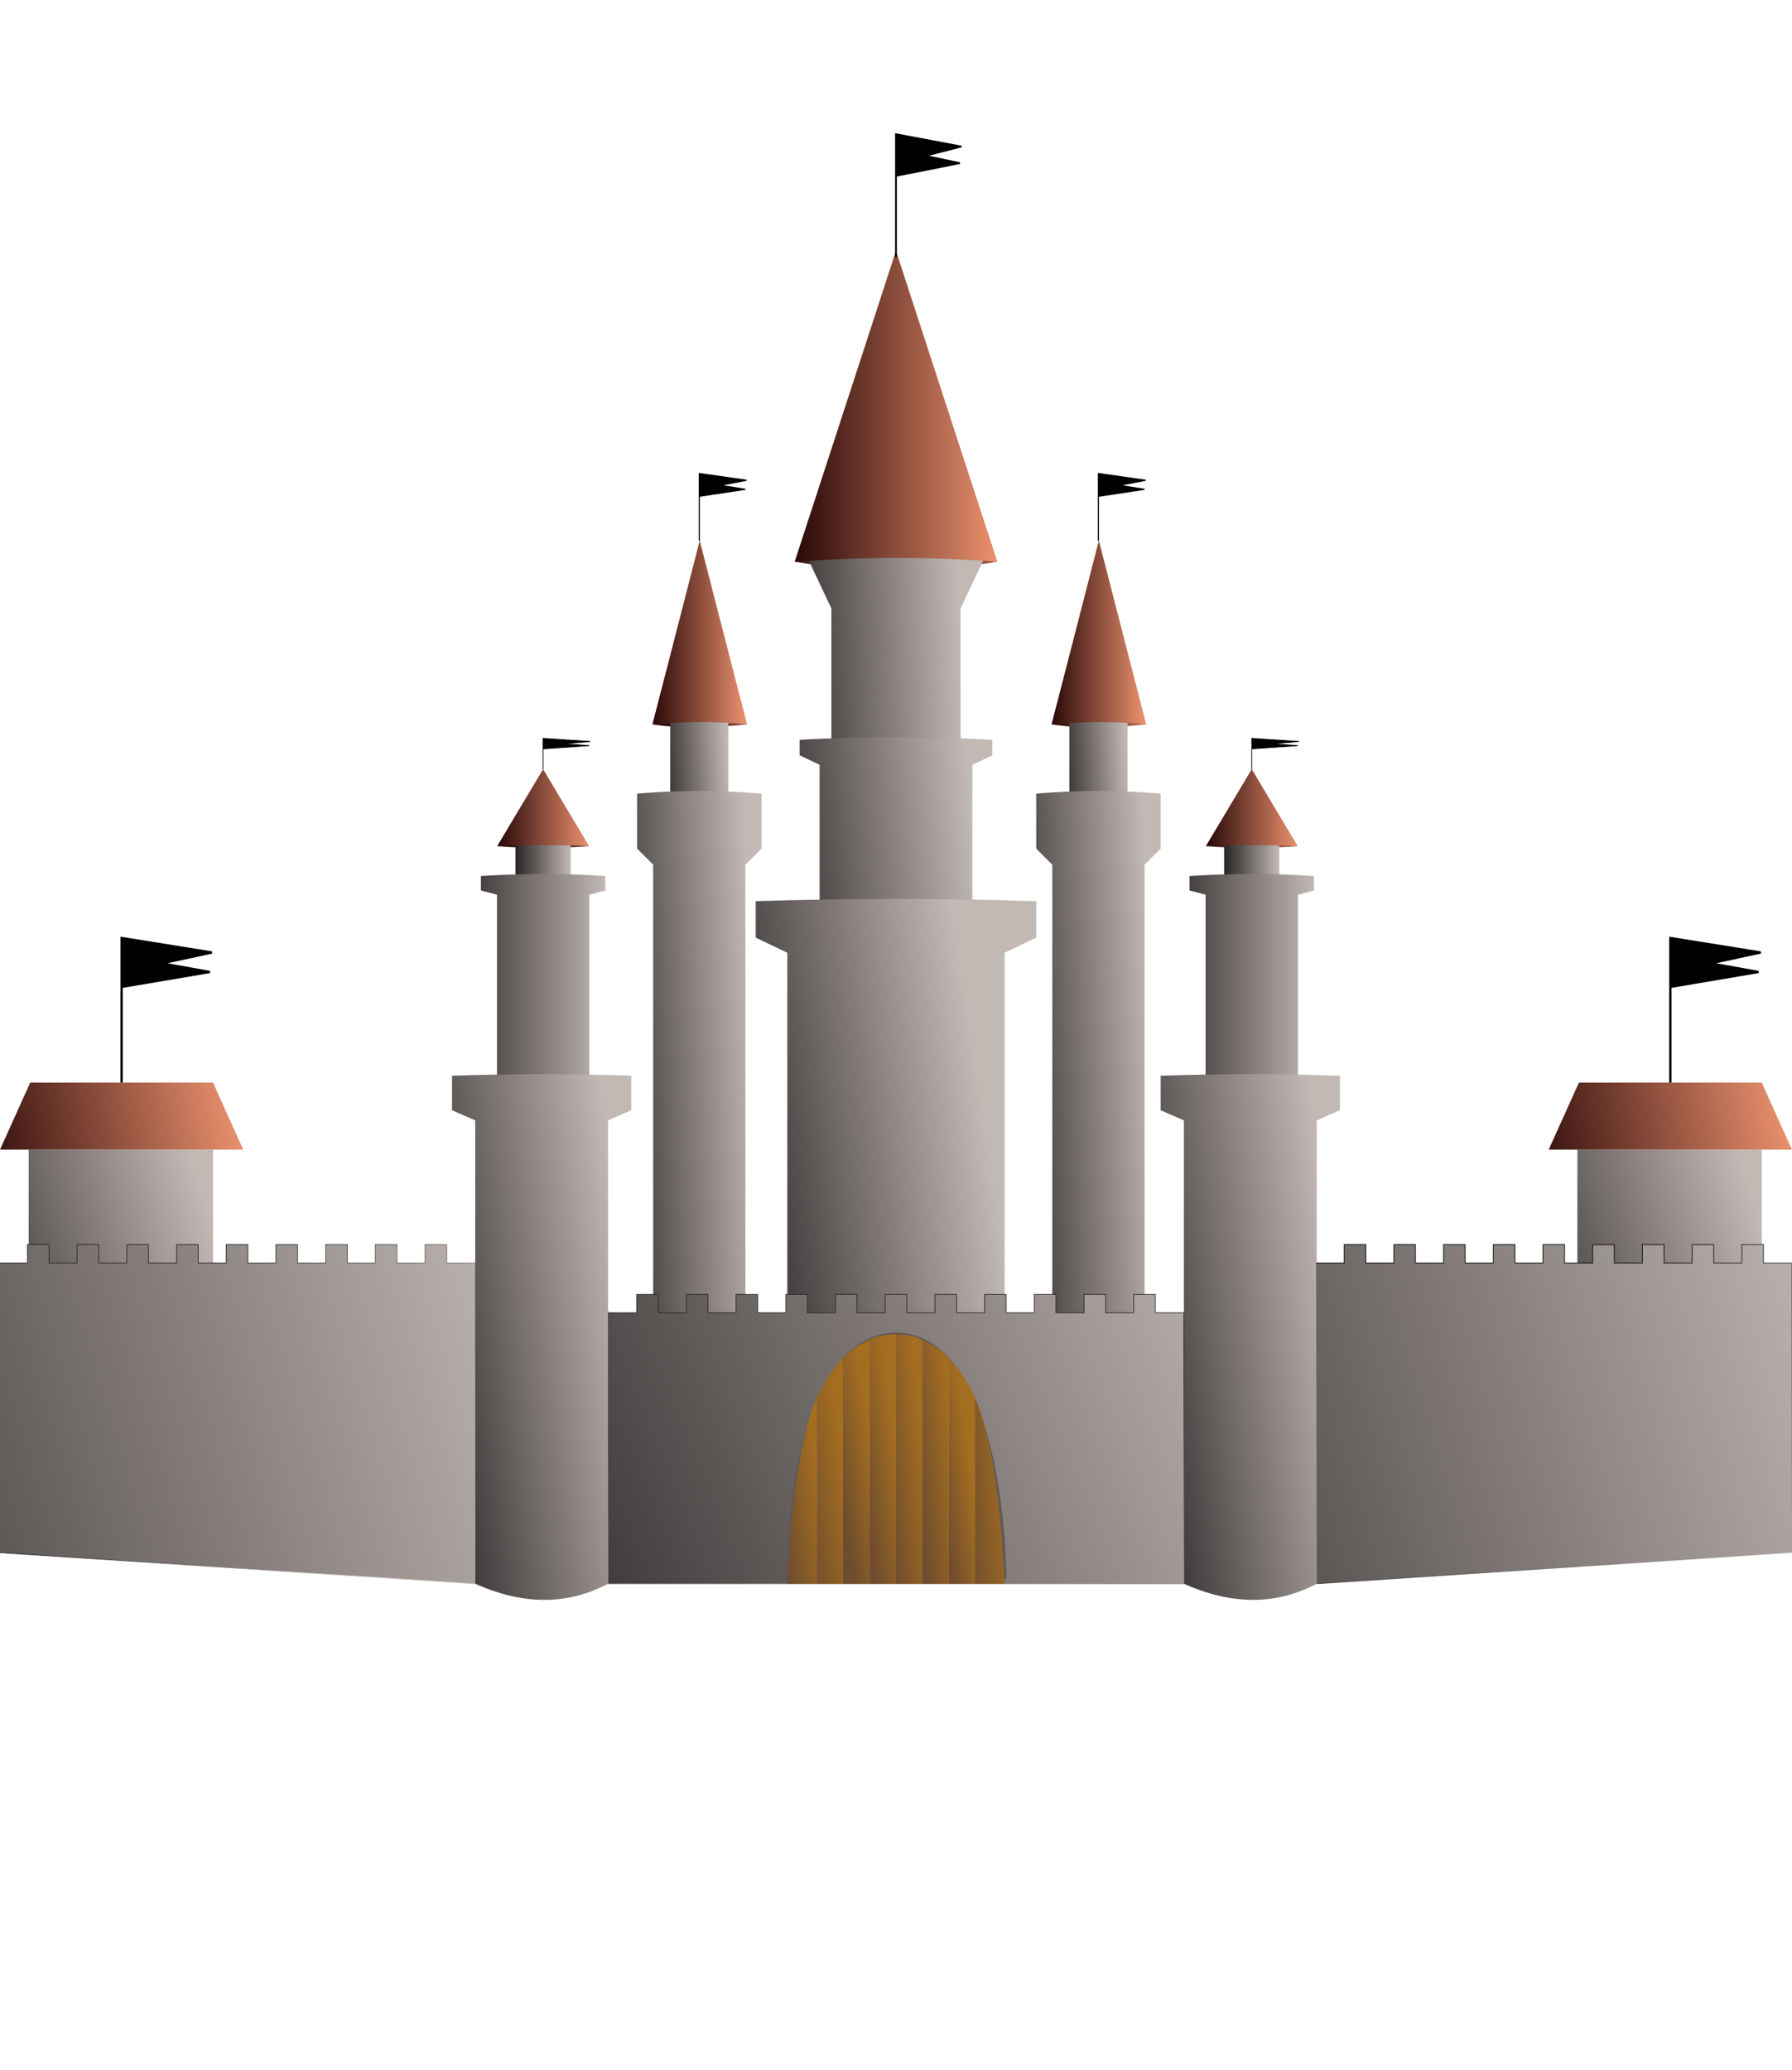 <?xml version="1.0" encoding="UTF-8" standalone="no"?>
<!-- Created with Inkscape (http://www.inkscape.org/) -->

<svg
   xmlns:dc="http://purl.org/dc/elements/1.1/"
   xmlns:cc="http://creativecommons.org/ns#"
   xmlns:rdf="http://www.w3.org/1999/02/22-rdf-syntax-ns#"
   xmlns:svg="http://www.w3.org/2000/svg"
   xmlns="http://www.w3.org/2000/svg"
   xmlns:xlink="http://www.w3.org/1999/xlink"
   xmlns:sodipodi="http://sodipodi.sourceforge.net/DTD/sodipodi-0.dtd"
   xmlns:inkscape="http://www.inkscape.org/namespaces/inkscape"
   width="143.933mm"
   height="166.229mm"
   viewBox="0 0 510 589"
   id="svg2"
   version="1.1"
   inkscape:version="0.91 r13725"
   sodipodi:docname="Phoenix fortress.svg">
  <defs
     id="defs4">
    <linearGradient
       inkscape:collect="always"
       id="linearGradient4622">
      <stop
         style="stop-color:#000000;stop-opacity:1;"
         offset="0"
         id="stop4624" />
      <stop
         style="stop-color:#000000;stop-opacity:0;"
         offset="1"
         id="stop4626" />
    </linearGradient>
    <linearGradient
       inkscape:collect="always"
       id="linearGradient4359">
      <stop
         style="stop-color:#262323;stop-opacity:1"
         offset="0"
         id="stop4361" />
      <stop
         style="stop-color:#c2b9b5;stop-opacity:1"
         offset="1"
         id="stop4363" />
    </linearGradient>
    <linearGradient
       inkscape:collect="always"
       id="linearGradient4333">
      <stop
         style="stop-color:#260606;stop-opacity:1"
         offset="0"
         id="stop4335" />
      <stop
         style="stop-color:#ee9370;stop-opacity:1"
         offset="1"
         id="stop4337" />
    </linearGradient>
    <inkscape:perspective
       sodipodi:type="inkscape:persp3d"
       inkscape:vp_x="0 : 294.49998 : 1"
       inkscape:vp_y="0 : 1000 : 0"
       inkscape:vp_z="510 : 294.49998 : 1"
       inkscape:persp3d-origin="255 : 196.33332 : 1"
       id="perspective4140" />
    <linearGradient
       inkscape:collect="always"
       xlink:href="#linearGradient4333"
       id="linearGradient4339"
       x1="230.462"
       y1="114.913"
       x2="279.524"
       y2="114.913"
       gradientUnits="userSpaceOnUse"
       gradientTransform="matrix(1.206,0,0,1,-52.55,-2e-6)" />
    <linearGradient
       inkscape:collect="always"
       xlink:href="#linearGradient4359"
       id="linearGradient4347"
       x1="226.58"
       y1="193.632"
       x2="270.732"
       y2="191.797"
       gradientUnits="userSpaceOnUse"
       gradientTransform="matrix(1.206,0,0,1,-52.55,-2e-6)" />
    <linearGradient
       inkscape:collect="always"
       xlink:href="#linearGradient4359"
       id="linearGradient4349"
       x1="221.9"
       y1="243.262"
       x2="273.518"
       y2="238.774"
       gradientUnits="userSpaceOnUse"
       gradientTransform="matrix(1.206,0,0,1,-52.55,-2e-6)" />
    <linearGradient
       inkscape:collect="always"
       xlink:href="#linearGradient4359"
       id="linearGradient4351"
       x1="216.318"
       y1="364.686"
       x2="280.681"
       y2="356.412"
       gradientUnits="userSpaceOnUse"
       gradientTransform="matrix(1.206,0,0,1,-52.55,-2e-6)" />
    <linearGradient
       inkscape:collect="always"
       xlink:href="#linearGradient4359"
       id="linearGradient4443"
       x1="276.264"
       y1="336.221"
       x2="322.398"
       y2="333.776"
       gradientUnits="userSpaceOnUse"
       gradientTransform="translate(8.427,-3.489868e-6)" />
    <linearGradient
       inkscape:collect="always"
       xlink:href="#linearGradient4359"
       id="linearGradient4451"
       x1="292.245"
       y1="217.047"
       x2="312.462"
       y2="215.824"
       gradientUnits="userSpaceOnUse"
       gradientTransform="translate(8.427,-3.489868e-6)" />
    <linearGradient
       inkscape:collect="always"
       xlink:href="#linearGradient4359"
       id="linearGradient4551"
       x1="295.913"
       y1="215.824"
       x2="312.462"
       y2="215.824"
       gradientUnits="userSpaceOnUse"
       gradientTransform="translate(1.772,0)" />
    <linearGradient
       inkscape:collect="always"
       xlink:href="#linearGradient4359"
       id="linearGradient4443-4"
       x1="275.788"
       y1="336.695"
       x2="322.398"
       y2="333.776"
       gradientUnits="userSpaceOnUse"
       gradientTransform="matrix(1.44,0,0,0.628,-82.245,164.191)" />
    <linearGradient
       inkscape:collect="always"
       xlink:href="#linearGradient4359"
       id="linearGradient4443-44"
       x1="277.418"
       y1="333.776"
       x2="322.398"
       y2="333.776"
       gradientUnits="userSpaceOnUse"
       gradientTransform="matrix(1,0,0,0.263,52.057,189.827)" />
    <linearGradient
       inkscape:collect="always"
       xlink:href="#linearGradient4359"
       id="linearGradient4451-9"
       x1="295.913"
       y1="215.824"
       x2="312.462"
       y2="215.824"
       gradientUnits="userSpaceOnUse"
       gradientTransform="matrix(0.949,0,0,0.426,67.475,152.999)" />
    <linearGradient
       inkscape:collect="always"
       xlink:href="#linearGradient4359"
       id="linearGradient4768"
       x1="285.977"
       y1="333.776"
       x2="322.398"
       y2="333.776"
       gradientUnits="userSpaceOnUse"
       gradientTransform="matrix(1,0,0,0.263,47.474,189.827)" />
    <linearGradient
       inkscape:collect="always"
       xlink:href="#linearGradient4359"
       id="linearGradient4770"
       x1="295.913"
       y1="215.824"
       x2="312.462"
       y2="215.824"
       gradientUnits="userSpaceOnUse"
       gradientTransform="matrix(0.949,0,0,0.412,62.892,156.137)" />
    <linearGradient
       gradientTransform="translate(0,-2.4907713e-6)"
       inkscape:collect="always"
       xlink:href="#linearGradient4359"
       id="linearGradient4941"
       x1="130.646"
       y1="461.424"
       x2="362.214"
       y2="365.99"
       gradientUnits="userSpaceOnUse" />
    <linearGradient
       gradientTransform="translate(0,-2.4907713e-6)"
       inkscape:collect="always"
       xlink:href="#linearGradient4992"
       id="linearGradient5020"
       x1="220.055"
       y1="421.767"
       x2="233"
       y2="419.804"
       gradientUnits="userSpaceOnUse" />
    <linearGradient
       id="linearGradient4992"
       inkscape:collect="always">
      <stop
         id="stop4994"
         offset="0"
         style="stop-color:#6f4c2d;stop-opacity:1" />
      <stop
         id="stop4996"
         offset="1"
         style="stop-color:#a46e21;stop-opacity:1" />
    </linearGradient>
    <linearGradient
       gradientTransform="translate(0,-2.4907713e-6)"
       inkscape:collect="always"
       xlink:href="#linearGradient4992"
       id="linearGradient5012"
       x1="225.957"
       y1="415.999"
       x2="239.915"
       y2="414.036"
       gradientUnits="userSpaceOnUse" />
    <linearGradient
       gradientTransform="translate(0,-2.4907713e-6)"
       inkscape:collect="always"
       xlink:href="#linearGradient4992"
       id="linearGradient5004"
       x1="237.234"
       y1="413.033"
       x2="248.049"
       y2="411.288"
       gradientUnits="userSpaceOnUse" />
    <linearGradient
       gradientTransform="translate(0,-2.4907713e-6)"
       inkscape:collect="always"
       xlink:href="#linearGradient4992"
       id="linearGradient4990"
       x1="244.059"
       y1="412.211"
       x2="254.993"
       y2="410.685"
       gradientUnits="userSpaceOnUse" />
    <linearGradient
       gradientTransform="matrix(-1,0,0,1,509.985,-2.4907713e-6)"
       inkscape:collect="always"
       xlink:href="#linearGradient4992"
       id="linearGradient5020-7"
       x1="236.413"
       y1="420.241"
       x2="222.749"
       y2="419.15"
       gradientUnits="userSpaceOnUse" />
    <linearGradient
       gradientTransform="matrix(-1,0,0,1,509.985,-2.4907713e-6)"
       inkscape:collect="always"
       xlink:href="#linearGradient4992"
       id="linearGradient5012-9"
       x1="242.751"
       y1="422.324"
       x2="233.372"
       y2="421.015"
       gradientUnits="userSpaceOnUse" />
    <linearGradient
       gradientTransform="matrix(-1,0,0,1,509.985,-2.4907713e-6)"
       inkscape:collect="always"
       xlink:href="#linearGradient4992"
       id="linearGradient5004-5"
       x1="251.193"
       y1="405.181"
       x2="239.325"
       y2="403.872"
       gradientUnits="userSpaceOnUse" />
    <linearGradient
       gradientTransform="matrix(-1,0,0,1,509.985,-2.4907713e-6)"
       inkscape:collect="always"
       xlink:href="#linearGradient4992"
       id="linearGradient4990-2"
       x1="259.137"
       y1="411.557"
       x2="247.331"
       y2="410.28"
       gradientUnits="userSpaceOnUse" />
    <linearGradient
       inkscape:collect="always"
       xlink:href="#linearGradient4359"
       id="linearGradient5251-1"
       x1="374.736"
       y1="400.415"
       x2="451.759"
       y2="375.813"
       gradientUnits="userSpaceOnUse"
       gradientTransform="translate(-382.523,-2.4907713e-6)" />
    <linearGradient
       inkscape:collect="always"
       xlink:href="#linearGradient4333"
       id="linearGradient5243-2"
       x1="374.736"
       y1="333.549"
       x2="451.759"
       y2="317.557"
       gradientUnits="userSpaceOnUse"
       gradientTransform="translate(-382.523,-2.4907713e-6)" />
    <linearGradient
       gradientTransform="translate(-201.678,-1.2490771e-5)"
       inkscape:collect="always"
       xlink:href="#linearGradient4359"
       id="linearGradient4941-8"
       x1="110.041"
       y1="461.732"
       x2="360.913"
       y2="384.411"
       gradientUnits="userSpaceOnUse" />
    <linearGradient
       gradientTransform="translate(-201.678,-1.2490771e-5)"
       inkscape:collect="always"
       xlink:href="#linearGradient4359"
       id="linearGradient4949-1"
       x1="294.314"
       y1="331.268"
       x2="360.913"
       y2="384.411"
       gradientUnits="userSpaceOnUse" />
    <linearGradient
       inkscape:collect="always"
       xlink:href="#linearGradient4359"
       id="linearGradient5251"
       x1="374.736"
       y1="400.415"
       x2="451.759"
       y2="375.813"
       gradientUnits="userSpaceOnUse"
       gradientTransform="translate(58.234,-2.4907713e-6)" />
    <linearGradient
       inkscape:collect="always"
       xlink:href="#linearGradient4333"
       id="linearGradient5243"
       x1="374.736"
       y1="333.549"
       x2="451.759"
       y2="317.557"
       gradientUnits="userSpaceOnUse"
       gradientTransform="translate(58.234,-2.4907713e-6)" />
    <linearGradient
       gradientTransform="translate(173.066,-1.2490771e-5)"
       inkscape:collect="always"
       xlink:href="#linearGradient4359"
       id="linearGradient4941-8-1"
       x1="110.041"
       y1="461.732"
       x2="360.913"
       y2="384.411"
       gradientUnits="userSpaceOnUse" />
    <linearGradient
       inkscape:collect="always"
       xlink:href="#linearGradient4333"
       id="linearGradient4339-5"
       x1="230.462"
       y1="114.913"
       x2="279.524"
       y2="114.913"
       gradientUnits="userSpaceOnUse"
       gradientTransform="matrix(0.562,0,0,0.591,169.32,111.7)" />
    <linearGradient
       inkscape:collect="always"
       xlink:href="#linearGradient4333"
       id="linearGradient4339-4"
       x1="230.462"
       y1="114.913"
       x2="279.524"
       y2="114.913"
       gradientUnits="userSpaceOnUse"
       gradientTransform="matrix(0.546,0,0,0.247,217.111,201.218)" />
    <linearGradient
       inkscape:collect="always"
       xlink:href="#linearGradient4333"
       id="linearGradient4339-5-9"
       x1="237.199"
       y1="165.814"
       x2="258.525"
       y2="133.523"
       gradientUnits="userSpaceOnUse"
       gradientTransform="matrix(0.562,0,0,0.591,169.32,111.7)" />
    <linearGradient
       inkscape:collect="always"
       xlink:href="#linearGradient4333"
       id="linearGradient4339-9"
       x1="236.776"
       y1="173.629"
       x2="269.223"
       y2="124.106"
       gradientUnits="userSpaceOnUse"
       gradientTransform="matrix(1.206,0,0,1,-52.55,-2e-6)" />
    <linearGradient
       inkscape:collect="always"
       xlink:href="#linearGradient4333"
       id="linearGradient4339-4-6"
       x1="240.596"
       y1="171.581"
       x2="271.939"
       y2="123.393"
       gradientUnits="userSpaceOnUse"
       gradientTransform="matrix(0.546,0,0,0.247,217.111,201.218)" />
    <linearGradient
       inkscape:collect="always"
       xlink:href="#linearGradient4333"
       id="linearGradient4339-5-2"
       x1="230.462"
       y1="114.913"
       x2="279.524"
       y2="114.913"
       gradientUnits="userSpaceOnUse"
       gradientTransform="matrix(0.562,0,0,0.591,55.727,111.7)" />
    <linearGradient
       inkscape:collect="always"
       xlink:href="#linearGradient4359"
       id="linearGradient4443-9"
       x1="276.264"
       y1="336.221"
       x2="322.398"
       y2="333.776"
       gradientUnits="userSpaceOnUse"
       gradientTransform="translate(-105.167,-9.9999997e-7)" />
    <linearGradient
       inkscape:collect="always"
       xlink:href="#linearGradient4359"
       id="linearGradient4451-8"
       x1="292.245"
       y1="217.047"
       x2="312.462"
       y2="215.824"
       gradientUnits="userSpaceOnUse"
       gradientTransform="translate(-105.167,-9.9999997e-7)" />
    <linearGradient
       inkscape:collect="always"
       xlink:href="#linearGradient4333"
       id="linearGradient4339-5-9-5"
       x1="242.448"
       y1="164.497"
       x2="256.312"
       y2="130.888"
       gradientUnits="userSpaceOnUse"
       gradientTransform="matrix(0.562,0,0,0.591,55.727,111.7)" />
    <linearGradient
       inkscape:collect="always"
       xlink:href="#linearGradient4333"
       id="linearGradient4339-4-2"
       x1="230.462"
       y1="114.913"
       x2="279.524"
       y2="114.913"
       gradientUnits="userSpaceOnUse"
       gradientTransform="matrix(0.546,0,0,0.247,15.433,201.218)" />
    <linearGradient
       inkscape:collect="always"
       xlink:href="#linearGradient4359"
       id="linearGradient4443-4-0"
       x1="275.788"
       y1="336.695"
       x2="322.398"
       y2="333.776"
       gradientUnits="userSpaceOnUse"
       gradientTransform="matrix(1.44,0,0,0.628,-283.923,164.191)" />
    <linearGradient
       inkscape:collect="always"
       xlink:href="#linearGradient4359"
       id="linearGradient4443-44-8"
       x1="277.418"
       y1="333.776"
       x2="322.398"
       y2="333.776"
       gradientUnits="userSpaceOnUse"
       gradientTransform="matrix(1,0,0,0.263,-149.62,189.827)" />
    <linearGradient
       inkscape:collect="always"
       xlink:href="#linearGradient4359"
       id="linearGradient4451-9-8"
       x1="295.913"
       y1="215.824"
       x2="312.462"
       y2="215.824"
       gradientUnits="userSpaceOnUse"
       gradientTransform="matrix(0.949,0,0,0.426,-134.202,152.999)" />
    <linearGradient
       inkscape:collect="always"
       xlink:href="#linearGradient4333"
       id="linearGradient4339-4-6-6"
       x1="254.848"
       y1="160.869"
       x2="279.524"
       y2="114.913"
       gradientUnits="userSpaceOnUse"
       gradientTransform="matrix(0.546,0,0,0.247,15.433,201.218)" />
    <linearGradient
       inkscape:collect="always"
       xlink:href="#linearGradient4359"
       id="linearGradient4620"
       x1="299.488"
       y1="388.816"
       x2="312.232"
       y2="483.411"
       gradientUnits="userSpaceOnUse" />
    <linearGradient
       inkscape:collect="always"
       xlink:href="#linearGradient4622"
       id="linearGradient4628"
       x1="419.792"
       y1="382.182"
       x2="466.583"
       y2="467.166"
       gradientUnits="userSpaceOnUse" />
  </defs>
  <sodipodi:namedview
     id="base"
     pagecolor="#ffffff"
     bordercolor="#666666"
     borderopacity="0"
     inkscape:pageopacity="0"
     inkscape:pageshadow="2"
     inkscape:zoom="6.4647771"
     inkscape:cx="264.42173"
     inkscape:cy="444.14595"
     inkscape:document-units="px"
     inkscape:current-layer="layer2"
     showgrid="false"
     inkscape:snap-global="true"
     inkscape:object-paths="true"
     inkscape:object-nodes="true"
     inkscape:snap-smooth-nodes="true"
     inkscape:window-width="1470"
     inkscape:window-height="841"
     inkscape:window-x="-8"
     inkscape:window-y="-8"
     inkscape:window-maximized="1"
     showguides="true"
     inkscape:guide-bbox="true"
     inkscape:snap-intersection-paths="true"
     showborder="true"
     fit-margin-top="0"
     fit-margin-left="0"
     fit-margin-right="0"
     fit-margin-bottom="0"
     inkscape:snap-nodes="true"
     inkscape:snap-midpoints="true"
     inkscape:snap-others="true"
     inkscape:snap-bbox="true" />
  <g
     inkscape:label="Ebene 1"
     inkscape:groupmode="layer"
     id="layer1"
     transform="translate(-85.007,-240.862)"
     style="display:none"
     sodipodi:insensitive="true">
    <path
       sodipodi:type="star"
       style="fill:none;fill-opacity:1;stroke:#000000;stroke-width:8.15;stroke-linecap:round;stroke-linejoin:miter;stroke-miterlimit:4;stroke-dasharray:none;stroke-opacity:1"
       id="path4136"
       sodipodi:sides="6"
       sodipodi:cx="339.98145"
       sodipodi:cy="535.36218"
       sodipodi:r1="1043.2921"
       sodipodi:r2="903.51752"
       sodipodi:arg1="0.52359878"
       sodipodi:arg2="1.0471976"
       inkscape:flatsided="true"
       inkscape:rounded="0"
       inkscape:randomized="0"
       d="m 1243.499,1057.008 -903.517,521.646 -903.517,-521.646 0,-1043.292 903.517,-521.646 903.517,521.646 z"
       transform="matrix(0.282,0,0,0.282,244.047,384.24)" />
  </g>
  <g
     inkscape:groupmode="layer"
     id="layer2"
     inkscape:label="Ebene 2"
     style="display:inline">
    <path
       style="display:inline;fill:url(#linearGradient4339-4-6);fill-opacity:1;fill-rule:evenodd;stroke:none;stroke-width:1px;stroke-linecap:butt;stroke-linejoin:miter;stroke-opacity:1"
       d="m 369.274,240.74 c -8.686,0.646 -17.372,0.69 -26.058,0 l 13.029,-21.865 z"
       id="path4214-0-1-6"
       inkscape:connector-curvature="0"
       sodipodi:nodetypes="cccc" />
    <path
       style="display:inline;fill:url(#linearGradient4339-9);fill-opacity:1;fill-rule:evenodd;stroke:none;stroke-width:1px;stroke-linecap:butt;stroke-linejoin:miter;stroke-opacity:1"
       d="m 283.792,159.833 c -19.619,3.137 -38.803,3.012 -57.598,0 l 28.799,-88.422 z"
       id="path4214-0-5"
       inkscape:connector-curvature="0"
       sodipodi:nodetypes="cccc" />
    <path
       style="fill:url(#linearGradient4347);fill-opacity:1;fill-rule:evenodd;stroke:none;stroke-width:1px;stroke-linecap:butt;stroke-linejoin:miter;stroke-opacity:1"
       d="m 229.502,158.062 7.111,15.045 0,37.381 36.76,0 0,-37.381 7.111,-15.045 c -16.994,-0.672 -33.988,-0.669 -50.982,0 z"
       id="path4210"
       inkscape:connector-curvature="0"
       sodipodi:nodetypes="ccccccc" />
    <path
       style="fill:url(#linearGradient4339);fill-opacity:1;fill-rule:evenodd;stroke:none;stroke-width:1px;stroke-linecap:butt;stroke-linejoin:miter;stroke-opacity:1"
       d="m 283.792,159.833 c -19.199,-1.495 -38.399,-1.431 -57.598,0 l 28.799,-88.422 z"
       id="path4214-0"
       inkscape:connector-curvature="0"
       sodipodi:nodetypes="cccc" />
    <path
       style="fill:url(#linearGradient4349);fill-opacity:1;fill-rule:evenodd;stroke:none;stroke-width:1px;stroke-linecap:butt;stroke-linejoin:miter;stroke-opacity:1"
       d="m 227.578,210.488 0,4.398 5.674,2.717 0,38.798 43.48,0 0,-38.798 5.674,-2.717 0,-4.398 c -18.698,-1.055 -36.96,-1.02 -54.828,0 z"
       id="path4202"
       inkscape:connector-curvature="0"
       sodipodi:nodetypes="ccccccccc" />
    <path
       style="fill:url(#linearGradient4351);fill-opacity:1;fill-rule:evenodd;stroke:none;stroke-width:0.1;stroke-linecap:butt;stroke-linejoin:miter;stroke-miterlimit:4;stroke-dasharray:none;stroke-opacity:1"
       d="m 215.08,256.402 0,10.368 8.99,4.305 0,170.676 30.922,0 30.922,0 0,-170.676 8.99,-4.305 0,-10.368 c -26.894,-0.879 -53.493,-0.845 -79.824,0 z"
       id="path4190"
       inkscape:connector-curvature="0"
       sodipodi:nodetypes="cccccccccc" />
    <path
       style="fill:#000000;fill-opacity:1;fill-rule:evenodd;stroke:#000000;stroke-width:0.5;stroke-linecap:butt;stroke-linejoin:miter;stroke-miterlimit:4;stroke-dasharray:none;stroke-opacity:1"
       d="m 254.993,73.182 0,-34.996 18.612,3.511 -10.312,2.633 9.873,2.084 -18.173,3.62"
       id="path4307"
       inkscape:connector-curvature="0" />
    <path
       style="fill:#000000;fill-opacity:1;fill-rule:evenodd;stroke:#000000;stroke-width:0.314;stroke-linecap:butt;stroke-linejoin:miter;stroke-miterlimit:4;stroke-dasharray:none;stroke-opacity:1"
       d="m 312.606,153.873 0,-19.154 13.453,1.921 -7.454,1.441 7.137,1.141 -13.136,1.981"
       id="path4307-8"
       inkscape:connector-curvature="0" />
    <path
       style="display:inline;fill:url(#linearGradient4339-5-9);fill-opacity:1;fill-rule:evenodd;stroke:none;stroke-width:1px;stroke-linecap:butt;stroke-linejoin:miter;stroke-opacity:1"
       d="m 326.165,206.093 c -8.953,0.957 -17.906,1.402 -26.859,0 l 13.43,-52.22 z"
       id="path4214-0-4-0"
       inkscape:connector-curvature="0"
       sodipodi:nodetypes="cccc" />
    <path
       style="fill:url(#linearGradient4451);fill-opacity:1;fill-rule:evenodd;stroke:none;stroke-width:1px;stroke-linecap:butt;stroke-linejoin:miter;stroke-opacity:1"
       d="m 320.889,225.801 0,-21.726 c -5.516,0 -11.033,0 -16.549,0 l 0,21.726 z"
       id="path4412-5"
       inkscape:connector-curvature="0"
       sodipodi:nodetypes="ccccc" />
    <path
       style="fill:url(#linearGradient4443);fill-opacity:1;fill-rule:evenodd;stroke:none;stroke-width:1px;stroke-linecap:butt;stroke-linejoin:miter;stroke-opacity:1"
       d="m 325.742,441.75 0,-195.739 4.583,-4.583 0,-15.626 c -12.032,-1.049 -23.831,-1.011 -35.421,0 l 0,15.626 4.583,4.583 0,195.739 13.127,0 z"
       id="path4387-1"
       inkscape:connector-curvature="0"
       sodipodi:nodetypes="cccccccccc" />
    <path
       style="fill:#000000;fill-opacity:1;fill-rule:evenodd;stroke:#000000;stroke-width:0.213;stroke-linecap:butt;stroke-linejoin:miter;stroke-miterlimit:4;stroke-dasharray:none;stroke-opacity:1"
       d="m 356.245,218.876 0,-8.795 13.453,0.882 -7.454,0.662 7.137,0.524 -13.136,0.91"
       id="path4307-8-8"
       inkscape:connector-curvature="0" />
    <path
       style="fill:url(#linearGradient4451-9);fill-opacity:1;fill-rule:evenodd;stroke:none;stroke-width:1px;stroke-linecap:butt;stroke-linejoin:miter;stroke-opacity:1"
       d="m 364.1,249.243 0,-8.677 c -5.336,-0.585 -10.581,-0.634 -15.711,0 l 0,8.677 z"
       id="path4412-5-9"
       inkscape:connector-curvature="0"
       sodipodi:nodetypes="ccccc" />
    <path
       style="fill:url(#linearGradient4443-44);fill-opacity:1;fill-rule:evenodd;stroke:none;stroke-width:1px;stroke-linecap:butt;stroke-linejoin:miter;stroke-opacity:1"
       d="m 369.372,306.066 0,-51.505 4.583,-1.206 0,-4.112 c -11.807,-0.813 -23.614,-0.752 -35.421,0 l 0,4.112 4.583,1.206 0,51.505 13.127,0 z"
       id="path4387-1-2"
       inkscape:connector-curvature="0"
       sodipodi:nodetypes="cccccccccc" />
    <path
       style="fill:url(#linearGradient4443-4);fill-opacity:1;fill-rule:evenodd;stroke:none;stroke-width:1px;stroke-linecap:butt;stroke-linejoin:miter;stroke-opacity:1"
       d="m 374.736,450.608 0,-131.844 6.601,-2.88 0,-9.818 c -16.93,-0.592 -33.934,-0.592 -51.011,0 l 0,9.818 6.601,2.88 0,131.844 c 12.876,5.737 25.515,6.468 37.81,0 z"
       id="path4387-1-1"
       inkscape:connector-curvature="0"
       sodipodi:nodetypes="ccccccccc" />
    <path
       style="fill:#000000;fill-opacity:1;fill-rule:evenodd;stroke:#000000;stroke-width:0.637;stroke-linecap:butt;stroke-linejoin:miter;stroke-miterlimit:4;stroke-dasharray:none;stroke-opacity:1"
       d="m 475.371,308.018 0,-41.151 25.721,4.128 -14.251,3.096 13.645,2.451 -25.115,4.257"
       id="path4307-8-8-7"
       inkscape:connector-curvature="0"
       sodipodi:nodetypes="cccccc" />
    <path
       style="fill:#000000;fill-opacity:1;fill-rule:evenodd;stroke:#000000;stroke-width:0.637;stroke-linecap:butt;stroke-linejoin:miter;stroke-miterlimit:4;stroke-dasharray:none;stroke-opacity:1"
       d="m 34.614,308.018 0,-41.151 25.721,4.128 -14.251,3.096 13.645,2.451 -25.115,4.257"
       id="path4307-8-8-7-1"
       inkscape:connector-curvature="0"
       sodipodi:nodetypes="cccccc" />
    <g
       id="g4511">
      <path
         inkscape:connector-curvature="0"
         id="path4307-8-25"
         d="m 199.012,153.873 0,-19.154 13.453,1.921 -7.454,1.441 7.137,1.141 -13.136,1.981"
         style="display:inline;fill:#000000;fill-opacity:1;fill-rule:evenodd;stroke:#000000;stroke-width:0.314;stroke-linecap:butt;stroke-linejoin:miter;stroke-miterlimit:4;stroke-dasharray:none;stroke-opacity:1" />
      <path
         sodipodi:nodetypes="cccc"
         inkscape:connector-curvature="0"
         id="path4214-0-4-0-4"
         d="m 212.571,206.093 c -8.953,0.957 -17.906,1.402 -26.859,0 l 13.43,-52.22 z"
         style="display:inline;fill:url(#linearGradient4339-5-9-5);fill-opacity:1;fill-rule:evenodd;stroke:none;stroke-width:1px;stroke-linecap:butt;stroke-linejoin:miter;stroke-opacity:1" />
      <path
         sodipodi:nodetypes="ccccc"
         inkscape:connector-curvature="0"
         id="path4412-5-2"
         d="m 207.296,225.801 0,-21.726 c -5.516,0 -11.033,0 -16.549,0 l 0,21.726 z"
         style="display:inline;fill:url(#linearGradient4451-8);fill-opacity:1;fill-rule:evenodd;stroke:none;stroke-width:1px;stroke-linecap:butt;stroke-linejoin:miter;stroke-opacity:1" />
      <path
         sodipodi:nodetypes="cccccccccc"
         inkscape:connector-curvature="0"
         id="path4387-1-9"
         d="m 212.148,441.75 0,-195.739 4.583,-4.583 0,-15.626 c -12.032,-1.049 -23.831,-1.011 -35.421,0 l 0,15.626 4.583,4.583 0,195.739 13.127,0 z"
         style="display:inline;fill:url(#linearGradient4443-9);fill-opacity:1;fill-rule:evenodd;stroke:none;stroke-width:1px;stroke-linecap:butt;stroke-linejoin:miter;stroke-opacity:1" />
      <path
         sodipodi:nodetypes="cccc"
         inkscape:connector-curvature="0"
         id="path4214-0-4-9"
         d="m 212.571,206.093 c -8.953,-0.883 -17.906,-0.845 -26.859,0 l 13.43,-52.22 z"
         style="display:inline;fill:url(#linearGradient4339-5-2);fill-opacity:1;fill-rule:evenodd;stroke:none;stroke-width:1px;stroke-linecap:butt;stroke-linejoin:miter;stroke-opacity:1" />
    </g>
    <path
       style="display:inline;fill:url(#linearGradient4941);fill-opacity:1;fill-rule:evenodd;stroke:url(#linearGradient4620);stroke-width:0.2;stroke-linecap:butt;stroke-linejoin:miter;stroke-miterlimit:4;stroke-dasharray:none;stroke-opacity:1"
       d="m 173.19,373.509 7.996,0 0,-5.228 6.151,0 0,5.228 7.996,0 0,-5.228 6.151,0 0,5.228 7.996,0 0,-5.228 6.151,0 0,5.228 7.996,0 0,-5.228 6.151,0 0,5.228 7.996,0 0,-5.228 6.151,0 0,5.228 7.996,0 0,-5.228 6.151,0 0,5.228 7.996,0 0,-5.228 6.151,0 0,5.228 7.996,0 0,-5.228 6.151,0 0,5.228 7.996,0 0,-5.228 6.151,0 0,5.228 7.996,0 0,-5.228 6.151,0 0,5.228 7.996,0 0,-5.228 6.151,0 0,5.228 8.127,0 0,77.099 -163.868,0 0,-77.532"
       id="path4794-50"
       inkscape:connector-curvature="0"
       sodipodi:nodetypes="ccccccccccccccccccccccccccccccccccccccccccccccccc" />
    <path
       style="display:inline;fill:none;fill-rule:evenodd;stroke:#605959;stroke-width:1px;stroke-linecap:butt;stroke-linejoin:miter;stroke-opacity:1"
       d="m 285.915,448.837 c 0,0 0,-68.555 -30.922,-69.217 l 0,0 c -30.922,0.663 -30.922,69.217 -30.922,69.217 l 0,0 61.844,0 z"
       id="path4951-2"
       inkscape:connector-curvature="0"
       sodipodi:nodetypes="ccccccc" />
    <path
       style="display:inline;fill:url(#linearGradient5020);fill-opacity:1;fill-rule:evenodd;stroke:none;stroke-width:1px;stroke-linecap:butt;stroke-linejoin:miter;stroke-opacity:1"
       d="m 224.07,450.608 c 0.77,-15.185 2.476,-39.021 8.43,-53.054 l 0,53.054 z"
       id="path4976"
       inkscape:connector-curvature="0"
       sodipodi:nodetypes="cccc" />
    <path
       style="display:inline;fill:url(#linearGradient5012);fill-opacity:1;fill-rule:evenodd;stroke:none;stroke-width:1px;stroke-linecap:butt;stroke-linejoin:miter;stroke-opacity:1"
       d="m 232.5,397.554 c 1.462,-3.239 3.635,-6.834 7.416,-11.232 l 0,64.286 -7.416,0 z"
       id="path4978"
       inkscape:connector-curvature="0"
       sodipodi:nodetypes="ccccc" />
    <path
       style="display:inline;fill:url(#linearGradient5004);fill-opacity:1;fill-rule:evenodd;stroke:none;stroke-width:1px;stroke-linecap:butt;stroke-linejoin:miter;stroke-opacity:1"
       d="m 239.915,450.608 0,-64.286 c 1.706,-1.568 3.12,-3.078 7.634,-5.208 l 0,69.494 z"
       id="path4980"
       inkscape:connector-curvature="0"
       sodipodi:nodetypes="ccccc" />
    <path
       style="display:inline;fill:url(#linearGradient4990);fill-opacity:1;fill-rule:evenodd;stroke:none;stroke-width:1px;stroke-linecap:butt;stroke-linejoin:miter;stroke-opacity:1"
       d="m 247.549,450.608 0,-69.494 c 1.651,-0.706 3.504,-1.361 7.444,-1.495 l 0,70.989 z"
       id="path4982"
       inkscape:connector-curvature="0"
       sodipodi:nodetypes="ccccc" />
    <path
       style="display:inline;fill:url(#linearGradient5020-7);fill-opacity:1;fill-rule:evenodd;stroke:none;stroke-width:1px;stroke-linecap:butt;stroke-linejoin:miter;stroke-opacity:1"
       d="m 285.915,450.608 c -0.77,-15.185 -2.476,-39.021 -8.43,-53.054 l 0,53.054 z"
       id="path4976-8"
       inkscape:connector-curvature="0"
       sodipodi:nodetypes="cccc" />
    <path
       style="display:inline;fill:url(#linearGradient5012-9);fill-opacity:1;fill-rule:evenodd;stroke:none;stroke-width:1px;stroke-linecap:butt;stroke-linejoin:miter;stroke-opacity:1"
       d="m 277.485,397.554 c -1.462,-3.239 -3.635,-6.834 -7.416,-11.232 l 0,64.286 7.416,0 z"
       id="path4978-5"
       inkscape:connector-curvature="0"
       sodipodi:nodetypes="ccccc" />
    <path
       style="display:inline;fill:url(#linearGradient5004-5);fill-opacity:1;fill-rule:evenodd;stroke:none;stroke-width:1px;stroke-linecap:butt;stroke-linejoin:miter;stroke-opacity:1"
       d="m 270.07,450.608 0,-64.286 c -1.706,-1.568 -3.12,-3.078 -7.634,-5.208 l 0,69.494 z"
       id="path4980-4"
       inkscape:connector-curvature="0"
       sodipodi:nodetypes="ccccc" />
    <path
       style="display:inline;fill:url(#linearGradient4990-2);fill-opacity:1;fill-rule:evenodd;stroke:none;stroke-width:1px;stroke-linecap:butt;stroke-linejoin:miter;stroke-opacity:1"
       d="m 262.436,450.608 0,-69.494 c -1.651,-0.706 -3.504,-1.361 -7.444,-1.495 l 0,70.989 z"
       id="path4982-4"
       inkscape:connector-curvature="0"
       sodipodi:nodetypes="ccccc" />
    <path
       style="fill:url(#linearGradient5251-1);fill-opacity:1;fill-rule:evenodd;stroke:none;stroke-width:1px;stroke-linecap:butt;stroke-linejoin:miter;stroke-opacity:1"
       d="m 8.164,441.75 0,-114.653 52.467,0 0,114.653 z"
       id="path5205-7"
       inkscape:connector-curvature="0"
       sodipodi:nodetypes="ccccc" />
    <path
       style="fill:url(#linearGradient5243-2);fill-opacity:1;fill-rule:evenodd;stroke:none;stroke-width:1px;stroke-linecap:butt;stroke-linejoin:miter;stroke-opacity:1"
       d="m -0.007,327.097 8.605,-19.079 26.017,0 26.017,0 8.605,19.079 -34.622,0 z"
       id="path5211-6-5"
       inkscape:connector-curvature="0"
       sodipodi:nodetypes="ccccccc" />
    <path
       style="display:inline;fill:url(#linearGradient4941-8);fill-opacity:1;fill-rule:evenodd;stroke:url(#linearGradient4949-1);stroke-width:0.2;stroke-linecap:butt;stroke-linejoin:miter;stroke-miterlimit:4;stroke-dasharray:none;stroke-opacity:1"
       d="m -0.195,359.336 7.996,0 0,-5.228 6.151,0 0,5.228 7.996,0 0,-5.228 6.151,0 0,5.228 7.996,0 0,-5.228 6.151,0 0,5.228 7.996,0 0,-5.228 6.151,0 0,5.228 7.996,0 0,-5.228 6.151,0 0,5.228 7.996,0 0,-5.228 6.151,0 0,5.228 7.996,0 0,-5.228 6.151,0 0,5.228 7.996,0 0,-5.228 6.151,0 0,5.228 7.996,0 0,-5.228 6.151,0 0,5.228 8.127,0 0,91.272 L -0.007,441.75"
       id="path4794-50-4"
       inkscape:connector-curvature="0"
       sodipodi:nodetypes="cccccccccccccccccccccccccccccccccccccccc" />
    <path
       style="fill:url(#linearGradient5251);fill-opacity:1;fill-rule:evenodd;stroke:none;stroke-width:1px;stroke-linecap:butt;stroke-linejoin:miter;stroke-opacity:1"
       d="m 448.921,441.75 0,-114.653 52.467,0 0,114.653 z"
       id="path5205"
       inkscape:connector-curvature="0"
       sodipodi:nodetypes="ccccc" />
    <path
       style="fill:url(#linearGradient5243);fill-opacity:1;fill-rule:evenodd;stroke:none;stroke-width:1px;stroke-linecap:butt;stroke-linejoin:miter;stroke-opacity:1"
       d="m 440.75,327.097 8.605,-19.079 26.017,0 26.017,0 8.605,19.079 -34.622,0 z"
       id="path5211-6"
       inkscape:connector-curvature="0"
       sodipodi:nodetypes="ccccccc" />
    <path
       style="display:inline;fill:url(#linearGradient4941-8-1);fill-opacity:1;fill-rule:evenodd;stroke:url(#linearGradient4628);stroke-width:0.2;stroke-linecap:butt;stroke-linejoin:miter;stroke-miterlimit:4;stroke-dasharray:none;stroke-opacity:1"
       d="m 374.548,359.336 7.996,0 0,-5.228 6.151,0 0,5.228 7.996,0 0,-5.228 6.151,0 0,5.228 7.996,0 0,-5.228 6.151,0 0,5.228 7.996,0 0,-5.228 6.151,0 0,5.228 7.996,0 0,-5.228 6.151,0 0,5.228 7.996,0 0,-5.228 6.151,0 0,5.228 7.996,0 0,-5.228 6.151,0 0,5.228 7.996,0 0,-5.228 6.151,0 0,5.228 7.996,0 0,-5.228 6.151,0 0,5.228 8.127,0 0,82.414 -135.256,8.858"
       id="path4794-50-4-1"
       inkscape:connector-curvature="0"
       sodipodi:nodetypes="cccccccccccccccccccccccccccccccccccccccc" />
    <path
       style="display:inline;fill:url(#linearGradient4339-5);fill-opacity:1;fill-rule:evenodd;stroke:none;stroke-width:1px;stroke-linecap:butt;stroke-linejoin:miter;stroke-opacity:1"
       d="m 326.165,206.093 c -8.953,-0.883 -17.906,-0.845 -26.859,0 l 13.43,-52.22 z"
       id="path4214-0-4"
       inkscape:connector-curvature="0"
       sodipodi:nodetypes="cccc" />
    <path
       style="display:inline;fill:url(#linearGradient4339-4);fill-opacity:1;fill-rule:evenodd;stroke:none;stroke-width:1px;stroke-linecap:butt;stroke-linejoin:miter;stroke-opacity:1"
       d="m 369.274,240.74 c -8.686,-0.37 -17.372,-0.354 -26.058,0 l 13.029,-21.865 z"
       id="path4214-0-1"
       inkscape:connector-curvature="0"
       sodipodi:nodetypes="cccc" />
    <path
       style="display:inline;fill:url(#linearGradient4339-4-6-6);fill-opacity:1;fill-rule:evenodd;stroke:none;stroke-width:1px;stroke-linecap:butt;stroke-linejoin:miter;stroke-opacity:1"
       d="m 167.596,240.74 c -8.686,0.646 -17.372,0.69 -26.058,0 l 13.029,-21.865 z"
       id="path4214-0-1-6-4"
       inkscape:connector-curvature="0"
       sodipodi:nodetypes="cccc" />
    <path
       style="display:inline;fill:#000000;fill-opacity:1;fill-rule:evenodd;stroke:#000000;stroke-width:0.213;stroke-linecap:butt;stroke-linejoin:miter;stroke-miterlimit:4;stroke-dasharray:none;stroke-opacity:1"
       d="m 154.567,218.876 0,-8.795 13.453,0.882 -7.454,0.662 7.137,0.524 -13.136,0.91"
       id="path4307-8-8-3"
       inkscape:connector-curvature="0" />
    <path
       style="display:inline;fill:url(#linearGradient4451-9-8);fill-opacity:1;fill-rule:evenodd;stroke:none;stroke-width:1px;stroke-linecap:butt;stroke-linejoin:miter;stroke-opacity:1"
       d="m 162.423,249.243 0,-8.677 c -5.336,-0.585 -10.581,-0.634 -15.711,0 l 0,8.677 z"
       id="path4412-5-9-1"
       inkscape:connector-curvature="0"
       sodipodi:nodetypes="ccccc" />
    <path
       style="display:inline;fill:url(#linearGradient4443-44-8);fill-opacity:1;fill-rule:evenodd;stroke:none;stroke-width:1px;stroke-linecap:butt;stroke-linejoin:miter;stroke-opacity:1"
       d="m 167.694,306.066 0,-51.505 4.583,-1.206 0,-4.112 c -11.807,-0.813 -23.614,-0.752 -35.421,0 l 0,4.112 4.583,1.206 0,51.505 13.127,0 z"
       id="path4387-1-2-3"
       inkscape:connector-curvature="0"
       sodipodi:nodetypes="cccccccccc" />
    <path
       style="display:inline;fill:url(#linearGradient4443-4-0);fill-opacity:1;fill-rule:evenodd;stroke:none;stroke-width:1px;stroke-linecap:butt;stroke-linejoin:miter;stroke-opacity:1"
       d="m 173.058,450.608 0,-131.844 6.601,-2.88 0,-9.818 c -16.93,-0.592 -33.934,-0.592 -51.011,0 l 0,9.818 6.601,2.88 0,131.844 c 12.876,5.737 25.515,6.468 37.81,0 z"
       id="path4387-1-1-1"
       inkscape:connector-curvature="0"
       sodipodi:nodetypes="ccccccccc" />
    <path
       style="display:inline;fill:url(#linearGradient4339-4-2);fill-opacity:1;fill-rule:evenodd;stroke:none;stroke-width:1px;stroke-linecap:butt;stroke-linejoin:miter;stroke-opacity:1"
       d="m 167.596,240.74 c -8.686,-0.37 -17.372,-0.354 -26.058,0 l 13.029,-21.865 z"
       id="path4214-0-1-1"
       inkscape:connector-curvature="0"
       sodipodi:nodetypes="cccc" />
  </g>
</svg>
